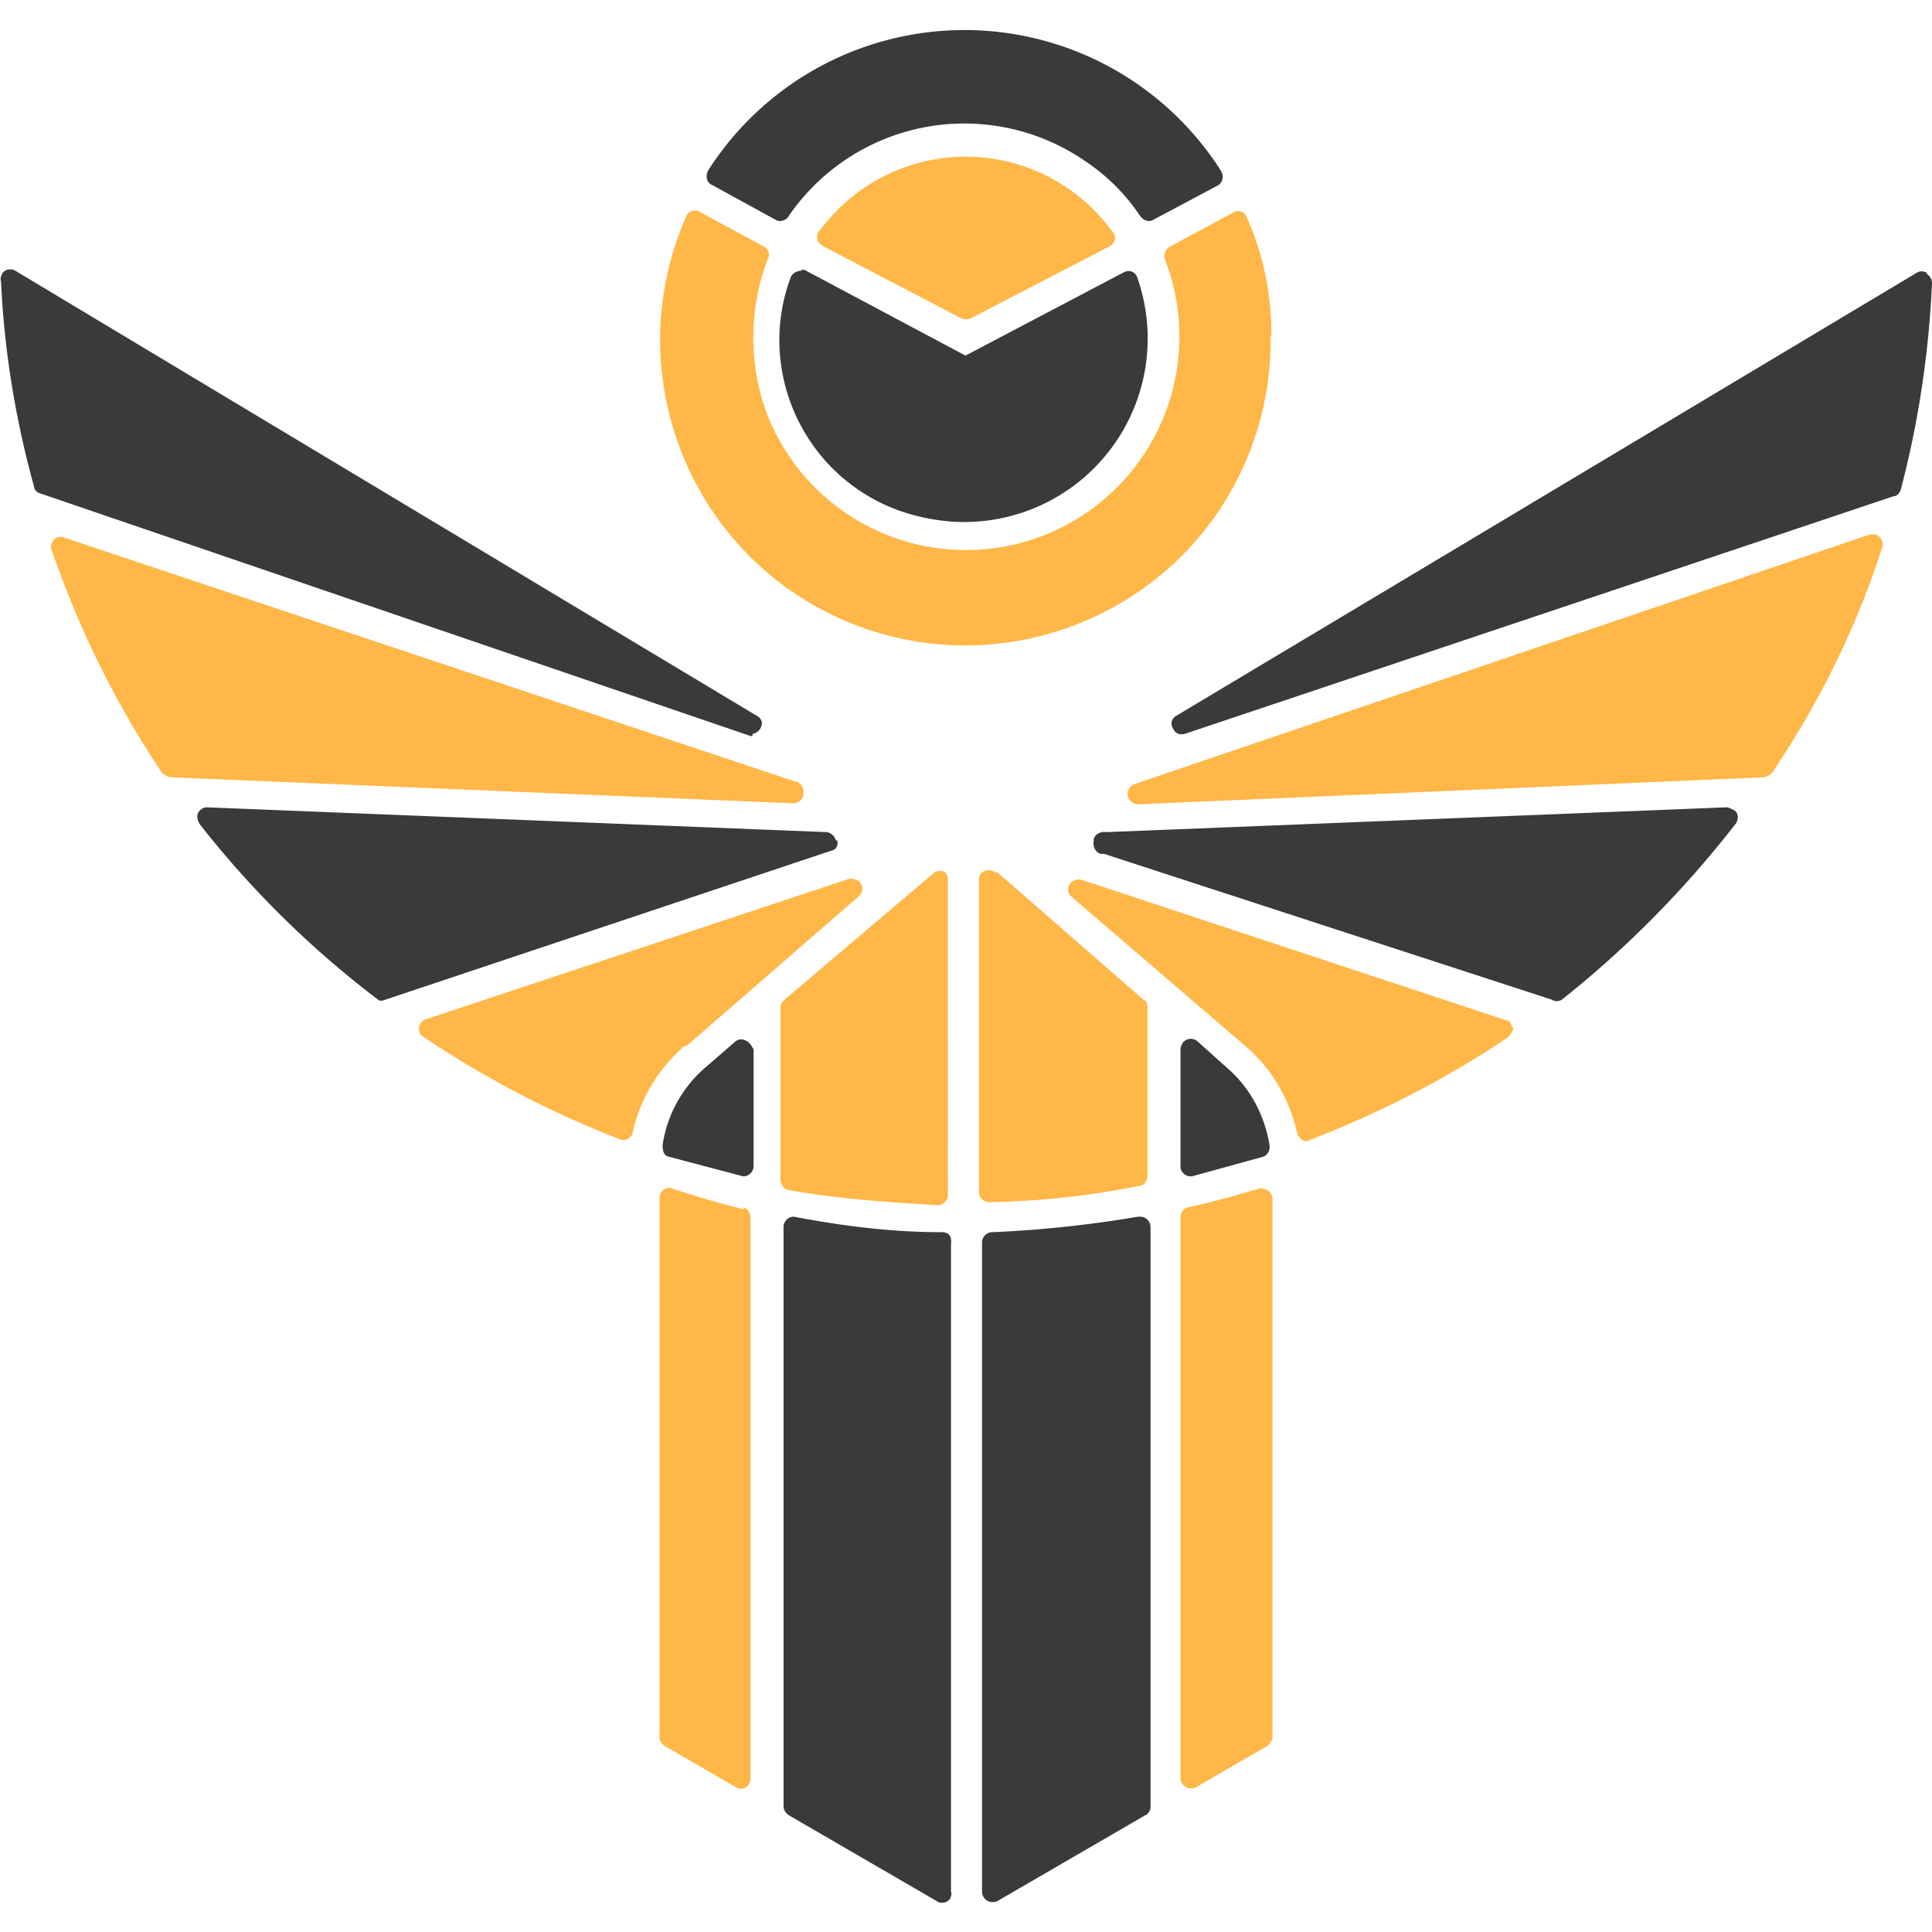 <svg xmlns="http://www.w3.org/2000/svg" viewBox="0 0 186.9 186.9"><path fill="#ffb748" d="M146.4 99.4c0 .2-.2.7-.6 1-6.1 4.1-12.6 7.4-19.4 10-.4 0-.7-.3-.9-.7-.7-3.3-2.4-6.2-4.9-8.4l-17-14.6c-.3-.3-.4-.8-.1-1.2.2-.3.7-.5 1.1-.4l41.1 13.6c.4 0 .5.4.6.7M123 32.5c0-3.9-.7-7.7-2.4-11.5-.2-.5-.7-.7-1.2-.5l-6.3 3.4c-.4.3-.6.8-.4 1.2a20.65 20.65 0 0 1-38.4 15.2c-1.9-4.9-1.9-10.4 0-15.3.2-.5 0-1-.5-1.2l-6.1-3.3c-.5-.3-1.1-.1-1.3.4-6.6 14.9.1 32.4 15 39s32.4-.1 39-15c1.7-3.9 2.6-8.1 2.5-12.3l.1-.1zm-43.4-8.7 13.4 7c.3.1.6.1.9 0l13.5-7c.5-.3.6-.9.3-1.3l-.1-.1A17.5 17.5 0 0 0 83 18.6c-1.5 1.1-2.7 2.4-3.8 3.8-.3.4-.2 1.1.3 1.3-.1 0 0 0 .1.1zm11.8 60.6a.9.9 0 0 0-1 0L75.9 96.7c-.2.2-.4.4-.4.7v16.7c0 .5.4 1 .7 1 4.9.9 9.7 1.2 14.6 1.5.5-.1.9-.5.9-1V85.1c0-.4-.2-.7-.5-.9l.2.2zm4.9 0c-.4-.3-1-.3-1.4.1-.2.2-.2.5-.2.7v30.1c0 .6.5 1 1 1 4.9-.1 9.7-.6 14.6-1.6.4 0 .7-.5.7-1V97.4c0-.3-.1-.6-.4-.7L96.5 84.4h-.2zm-19.8-6.7c.5.1 1.1-.2 1.2-.7v-.2c.1-.5-.2-1.1-.7-1.2h-.1L6.2 52c-.5-.2-1.1.1-1.2.6-.1.2-.1.4 0 .6 2.6 7.6 6.2 14.9 10.7 21.6.2.1.5.4.9.4l59.9 2.5zm-10.1 23.5 16.8-14.6c.3-.4.3-.9 0-1.2-.2-.3-.6-.4-1-.4l-41 13.6a1 1 0 0 0-.6 1.3c0 .1.1.2.2.3 6.1 4.1 12.6 7.5 19.4 10.1.5 0 .9-.3 1-.7.7-3.3 2.5-6.2 5-8.4h.2zM72 117c-2.4-.6-4.8-1.3-7.2-2.1a1 1 0 0 0-1 1V168c0 .4.2.7.5.9l6.9 4c.5.3 1.1.1 1.3-.4.1-.2.1-.3.1-.5v-54.2c0-.5-.3-.9-.7-1m109.2-65.1h-.2l-71 24.1c-.5.1-.9.6-.8 1.2.1.5.6.9 1.2.8l60.2-2.6c.4 0 .6-.2.9-.4 4.6-6.8 8.2-14.1 10.7-21.9.1-.5-.2-1.1-.7-1.2h-.3zm-59 63.2c-2.4.7-4.8 1.4-7.2 1.9-.4.1-.7.5-.7 1V172c0 .6.5 1 1 1 .2 0 .3 0 .5-.1l6.9-4c.2-.2.5-.5.5-.9v-52c0-.5-.4-1-1-1v-.1z"/><path fill="#383a3b" d="M77.5 26.2c-.4 0-.8.2-1 .6-3.4 9.1 1.3 19.3 10.5 22.6 2 .7 4.2 1.1 6.3 1.1A17.75 17.75 0 0 0 110 26.8c-.2-.5-.7-.7-1.2-.5l-15.4 8.1L78 26.2c-.1-.1-.3-.1-.5-.1m-8.6-8.2 6.2 3.4c.4.2 1 0 1.2-.4a20.6 20.6 0 0 1 28.7-5.3c2.1 1.4 3.9 3.2 5.3 5.3.3.4.8.6 1.2.4l6.2-3.3c.5-.2.7-.8.5-1.3 0-.1-.1-.1-.1-.2a29.42 29.42 0 0 0-49.6 0c-.3.6-.1 1.2.4 1.4zm3.3 82.8a.9.9 0 0 0-1 0l-3 2.6c-2.2 1.9-3.7 4.6-4.1 7.5 0 .5.1 1 .6 1.1l7.2 1.9c.5 0 1-.4 1-1v-11.3c-.2-.3-.4-.7-.7-.8zm.6-29.7c.5-.1.9-.5.9-1.1 0-.2-.2-.5-.4-.6L1.5 26.2c-.5-.3-1.1-.1-1.3.3-.1.2-.2.5-.1.7.3 6.7 1.4 13.4 3.2 19.9 0 .2.2.5.5.6l68.8 23.5h.2V71zm8.1 10.4c-.1-.4-.4-.8-.9-.9l-60-2.4c-.5 0-1 .5-.9 1 0 .2.1.4.2.6 5 6.4 10.9 12.2 17.4 17.1h.3l43.4-14.5c.5-.1.7-.5.6-1h-.1zm10.2 37.8c-4.9 0-9.6-.6-14.3-1.5a1 1 0 0 0-1 1v56c0 .4.2.7.5.9l14.3 8.3c.4.3 1 .2 1.3-.2.1-.2.2-.5.1-.7v-62.7c.1-.8-.3-1.1-.9-1.1m19.2-1.5h-.2c-4.7.8-9.4 1.3-14.1 1.5a1 1 0 0 0-1 1V183c0 .5.4 1 1 1 .2 0 .3 0 .5-.1l14.3-8.3c.2 0 .5-.5.5-.7v-56.2c0-.5-.4-1-1-1m4.9-3.9h.1l6.9-1.9c.5-.2.7-.7.6-1.2-.5-2.9-1.9-5.5-4.1-7.4l-2.9-2.6c-.4-.3-1-.3-1.4.2-.1.2-.2.4-.2.6v11.4c0 .4.4.9 1 .9M167 78.1l-60 2.4c-.5-.1-1.1.2-1.2.7v.2c-.1.5.2 1.1.7 1.2h.3l43.3 14.1c.3.2.7.2 1 0 6.3-5 11.9-10.7 16.8-17 .3-.4.3-1-.1-1.3-.4-.2-.6-.3-.8-.3m19.4-51.7a.9.9 0 0 0-1 0l-71.7 42.9c-.4.3-.5.8-.2 1.2.2.5.7.6 1.1.5l68.6-23c.4 0 .6-.4.7-.7 1.7-6.5 2.7-13.2 3-19.9 0-.4-.2-.7-.5-.9v-.1z"/></svg>
